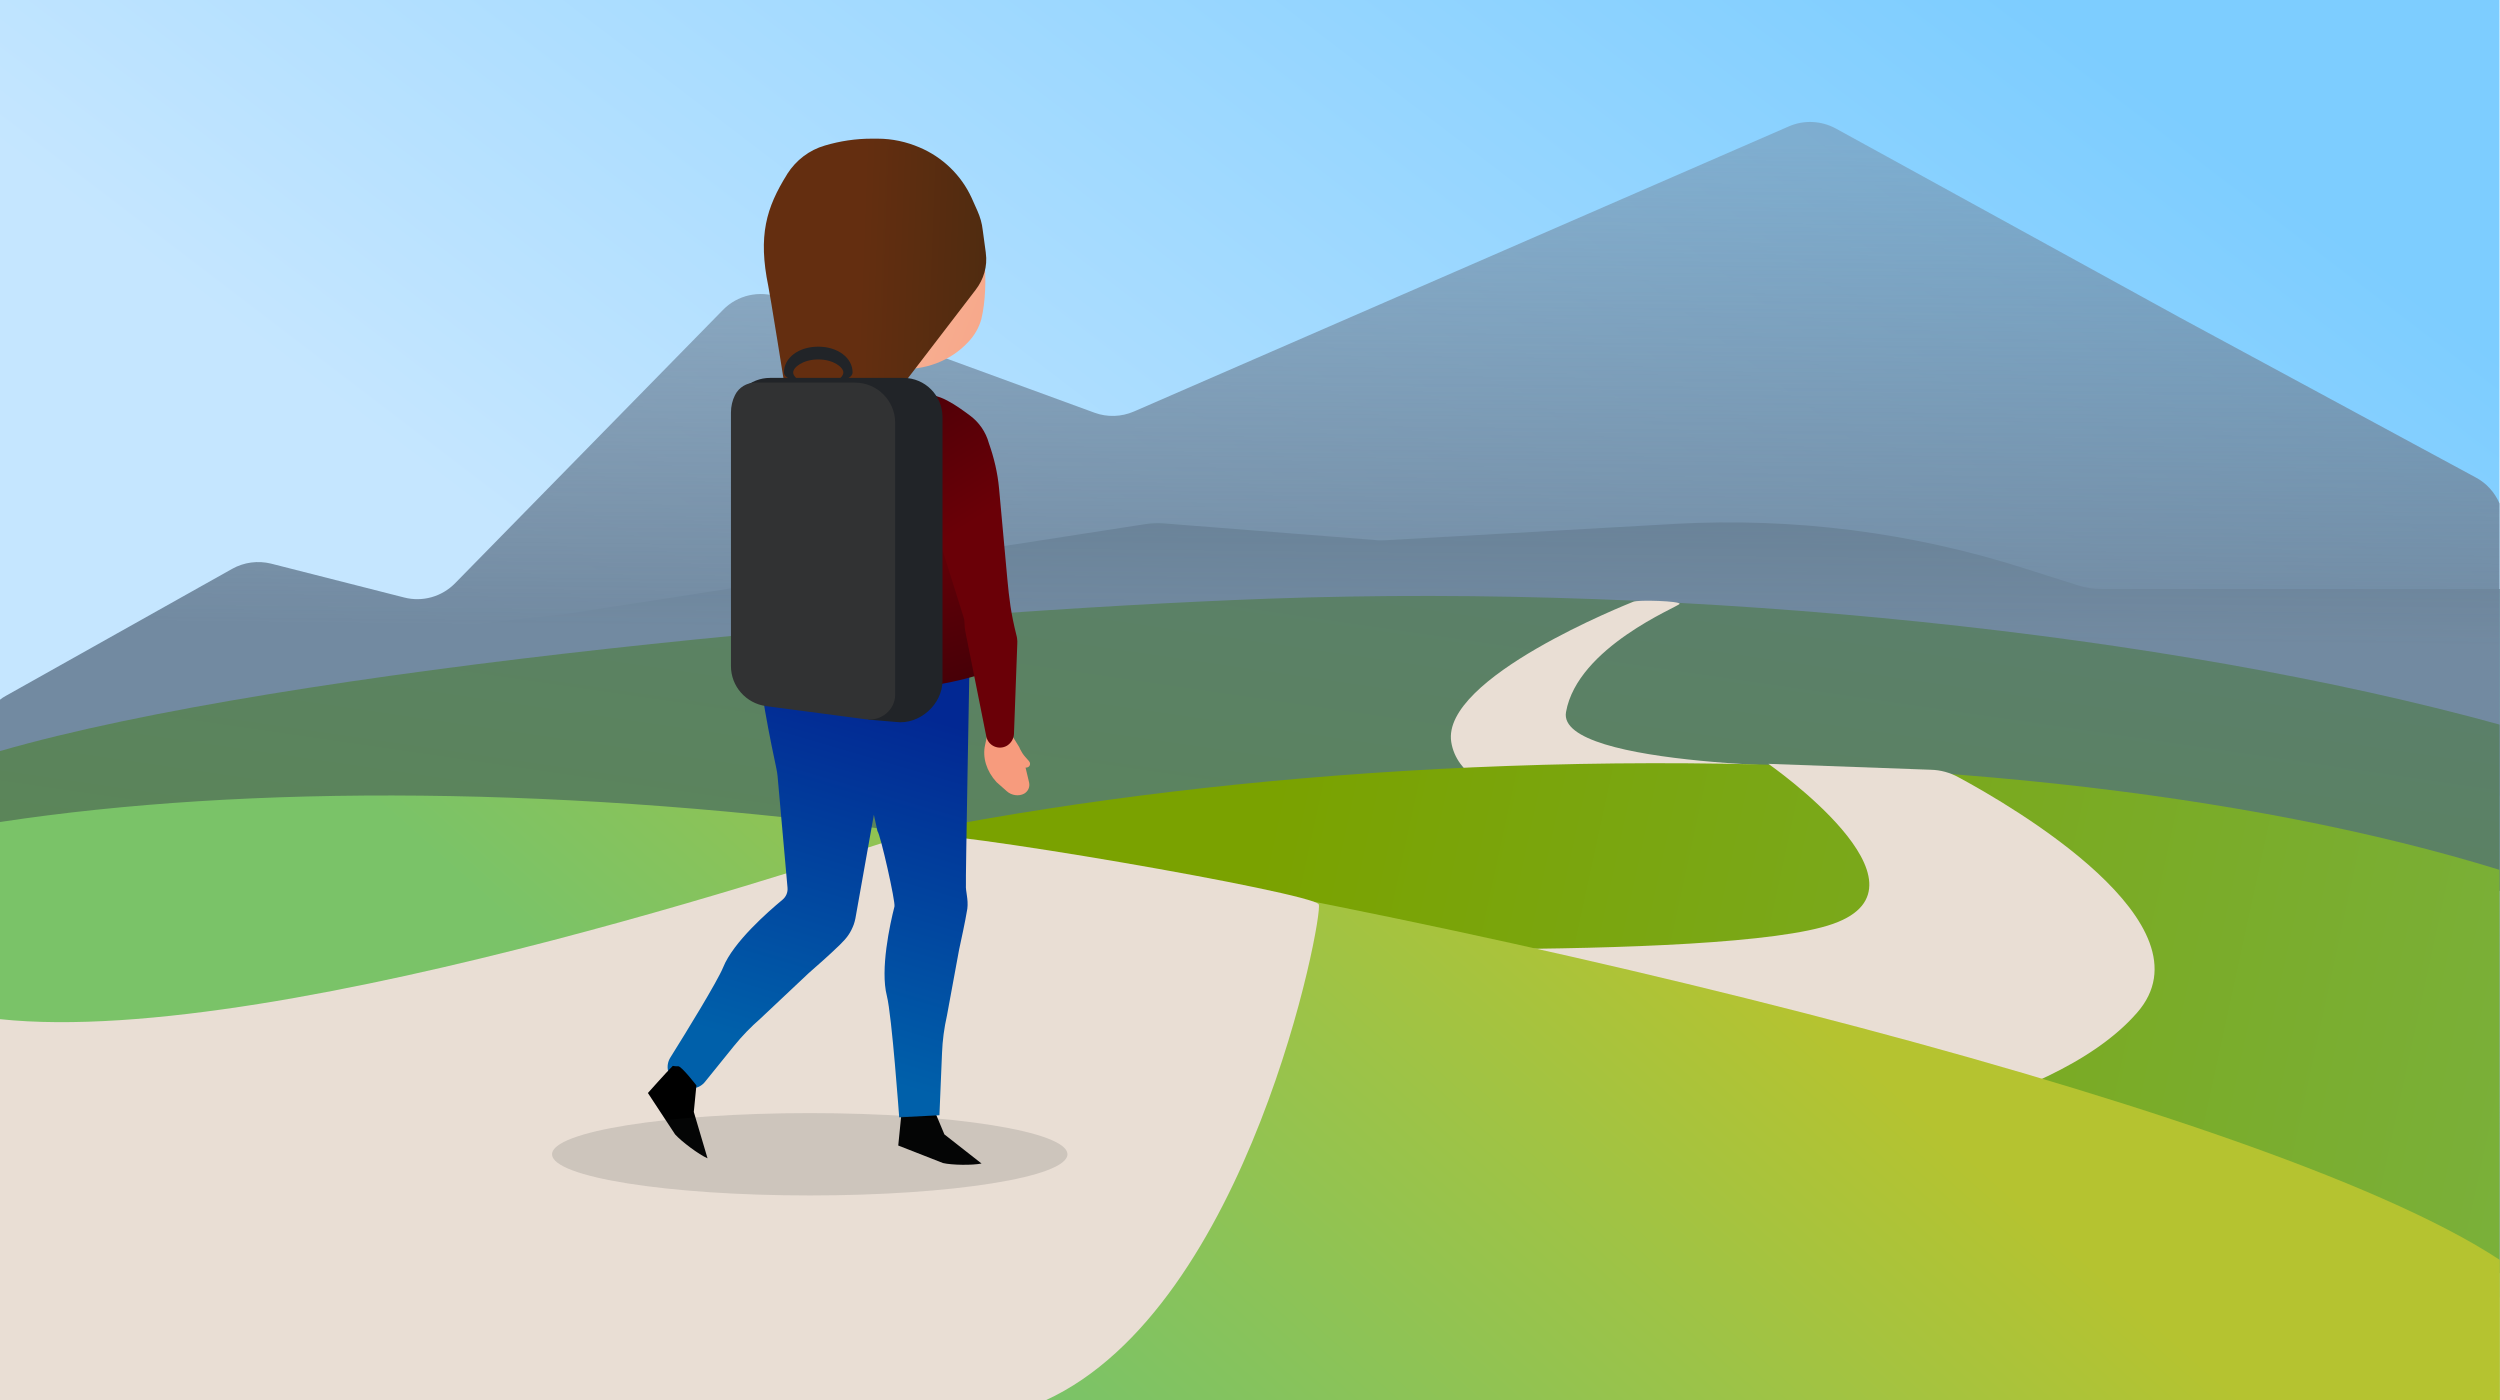 <?xml version="1.0" encoding="utf-8"?>
<!-- Generator: Adobe Illustrator 22.1.0, SVG Export Plug-In . SVG Version: 6.00 Build 0)  -->
<svg version="1.1" id="Layer_1" xmlns="http://www.w3.org/2000/svg" xmlns:xlink="http://www.w3.org/1999/xlink" x="0px" y="0px"
	 viewBox="0 0 1056.5 591.8" style="enable-background:new 0 0 1056.5 591.8;" xml:space="preserve">
<style type="text/css">
	.st0{fill:url(#SVGID_1_);}
	.st1{fill:#2D4F5A;}
	.st2{fill:url(#SVGID_2_);}
	.st3{fill:url(#SVGID_3_);}
	.st4{fill:#E9DED4;}
	.st5{fill:url(#SVGID_4_);}
	.st6{fill:url(#SVGID_5_);}
	.st7{fill:url(#SVGID_6_);}
	.st8{fill:url(#SVGID_7_);}
	.st9{fill:url(#SVGID_8_);}
	.st10{fill:url(#SVGID_9_);}
	.st11{fill:#212428;}
	.st12{fill:url(#SVGID_10_);}
	.st13{fill:url(#SVGID_11_);}
	.st14{fill:#313233;}
	.st15{opacity:0.14;fill:#212428;}
</style>
<title>trangy</title>
<linearGradient id="SVGID_1_" gradientUnits="userSpaceOnUse" x1="435.639" y1="395.332" x2="782.192" y2="-58.709">
	<stop  offset="0" style="stop-color:#C5E6FF"/>
	<stop  offset="1" style="stop-color:#7DCDFF"/>
</linearGradient>
<rect class="st0" width="1056.3" height="548.3"/>
<g>
	<path class="st1" d="M1056.3,248.9H888.2c-3.5,0-7-0.5-10.3-1.6l-22.7-7.2c-47.3-15.1-97.4-21.5-147.4-18.7l-122.3,6.9
		c-1.5,0.1-3.1,0.1-4.6-0.1l-89-7c-2.6-0.2-5.3-0.1-7.9,0.3l-245.7,38.1c-0.7,0.1-1.3,0.2-2,0.2l-124.7,13.8
		c-2.7,0.3-65.3,30.8-67.8,31.7l0,0c-32.4,11.2,15,25.5,49.5,27.1l963,44.1V248.9z"/>
	<path class="st1" d="M1056.3,248.9"/>
</g>
<linearGradient id="SVGID_2_" gradientUnits="userSpaceOnUse" x1="528.653" y1="267.992" x2="530.944" y2="57.225">
	<stop  offset="0" style="stop-color:#728AA1"/>
	<stop  offset="1" style="stop-color:#728AA1;stop-opacity:0.5"/>
</linearGradient>
<path class="st2" d="M1046.3,201.8l-124.9-67.5l-145.6-80c-6.1-3.3-13.4-3.7-19.8-0.9L479.2,173.9c-5.3,2.3-11.3,2.5-16.7,0.5
	l-133.3-48.8c-8.3-3-17.6-0.9-23.7,5.4L192.3,246.5c-5.6,5.7-13.8,8-21.5,6l-56.2-14.3c-5.6-1.4-11.5-0.6-16.5,2.2L2.4,294.1
	c-0.9,0.5-1.7,1-2.4,1.6v36c3.9,2.9,8.6,4.5,13.4,4.5h1042.9V212.8C1054.3,208.1,1050.8,204.2,1046.3,201.8z"/>
<linearGradient id="SVGID_3_" gradientUnits="userSpaceOnUse" x1="501.893" y1="608.119" x2="592.299" y2="-13.422">
	<stop  offset="0" style="stop-color:#5B8A49"/>
	<stop  offset="1" style="stop-color:#5B797E"/>
</linearGradient>
<path class="st3" d="M829,591.8c83.6-14.1,162.1-32.4,227.3-53.8V306.2c-139.3-38.4-340.1-59.7-520.1-53.2
	C384.9,258.5,120.8,282.5,0,317.4v191.7c34,34.3,100,62.9,187,82.7H829z"/>
<path class="st4" d="M778.6,324.3c0,0-121.1,0.3-116.8-23.4c4.9-27.5,47.5-44.5,48-45.7s-17.5-1.8-19.6-0.9s-81.2,32.1-76.9,59.3
	c4.3,27.2,60.1,30.3,60.1,30.3L778.6,324.3z"/>
<linearGradient id="SVGID_4_" gradientUnits="userSpaceOnUse" x1="1049.871" y1="579.177" x2="510.6" y2="462.098">
	<stop  offset="0" style="stop-color:#7AB03A"/>
	<stop  offset="1" style="stop-color:#7AA200"/>
</linearGradient>
<path class="st5" d="M114.2,591.8h942.1V367.6c-105.1-32.5-254.5-49.9-419.4-43.9C323,335,71.5,426.5,75.1,528
	C76,551,89.7,572.4,114.2,591.8z"/>
<path class="st4" d="M511.4,399.5c0,0,217,7.4,263.3-9.1c46.3-16.4-27.4-67.6-27.4-67.6l68.7,2.5c4.1,0.1,8.1,1.2,11.7,3.2
	c23.2,12.5,108.2,62.1,75.4,99.5C865.5,471.2,762.5,483,762.5,483L511.4,399.5z"/>
<linearGradient id="SVGID_5_" gradientUnits="userSpaceOnUse" x1="654.162" y1="328.392" x2="428.874" y2="581.106">
	<stop  offset="0" style="stop-color:#B5C330"/>
	<stop  offset="1" style="stop-color:#7AC368"/>
</linearGradient>
<path class="st6" d="M1056.5,532.5c-102.2-67.5-460.9-151.3-668-180.1c-147.3-20.5-284-20.9-388.6-5v244.4h1056.5V532.5z"/>
<path class="st4" d="M441.8,591.8c86.2-39.4,117.6-205.2,115.5-209.6c-2.3-4.9-161.3-32.4-172.8-29.6
	c-11.1,2.7-264.2,90.9-384.5,78.1V483v80.7v28.1H441.8z"/>
<g>
	<path d="M381,470.1l-1.4,14l18.9,7.4c3.8,0.9,12.5,1,16.3,0.2l-15.7-12.3l-3.6-8.6l-12.6-3.1L381,470.1z"/>
	<linearGradient id="SVGID_6_" gradientUnits="userSpaceOnUse" x1="381.6" y1="300.025" x2="338.325" y2="446.896">
		<stop  offset="0" style="stop-color:#022893"/>
		<stop  offset="1" style="stop-color:#0060AA"/>
	</linearGradient>
	<path class="st7" d="M408.2,374c-0.2-0.9,1.5-92.8,1.5-92.8c-1.2-2.4-20.3,4.7-32.7,8.3l0.8-13.2c0.3-5.5-5.2-9.5-10.3-7.6l-11,4.3
		c-4.4,1.7-9.3-1-10.2-5.6v0c-1.3-6.6-10-8.3-13.8-2.7l-10.8,16.4c-2.6,0.7,4.7,35.9,6.4,43.7c0.2,1,0.4,2.1,0.5,3.2l4.2,47.1
		c0.2,2-0.6,3.9-2.2,5.2c-5.9,4.9-20.7,17.8-25,28.5c-2.4,5.9-15.6,27.4-22.3,38.1c-2.2,3.5-1.2,8.1,2.3,10.3l2.3,1.5
		c3.3,2.2,7.7,1.5,10.1-1.6l12.2-15.1c3.4-4.2,7.1-8,11.1-11.5l20.5-19.3c3.3-2.9,8.7-7.6,13.1-11.9c3.2-3.1,4.6-5.2,5.9-8.6
		c0.3-0.8,0.5-1.7,0.7-2.6l7.8-43.8l1.5,6.9c1.3,1.5,7.7,30,7.2,31.9c-1.9,7.4-6.1,26.6-3.2,37.8c2.1,8.3,5.2,51.3,5.2,51.3l17-0.9
		l1.1-26.3c0.2-5.3,0.9-10.6,2.1-15.9l5.1-27.7c0.9-4.3,2.5-11.3,3.5-17.4C409.3,380,408,376.6,408.2,374z"/>
</g>
<linearGradient id="SVGID_7_" gradientUnits="userSpaceOnUse" x1="392.21" y1="-141.263" x2="488.877" y2="-170.559" gradientTransform="matrix(0.997 7.708211e-02 7.708211e-02 -0.997 -7.033 -58.925)">
	<stop  offset="0" style="stop-color:#F7B497"/>
	<stop  offset="1" style="stop-color:#F79B7D"/>
</linearGradient>
<path class="st8" d="M327.8,116.6l6.6-14.4l36.3-34.7l37.9,16c7.8,12.9,9.6,36.9,6.1,51.4l0,0c-1,3.6-2.9,6.9-5.5,9.6
	c-15.2,16.5-43.9,15-58.2-2.6c-5.3-6.6-6.8-8.3-9.1-15.1C341.4,125.5,328.1,117.9,327.8,116.6z"/>
<linearGradient id="SVGID_8_" gradientUnits="userSpaceOnUse" x1="364.726" y1="226.885" x2="392.632" y2="319.38">
	<stop  offset="0" style="stop-color:#6A0007"/>
	<stop  offset="1" style="stop-color:#3A0007"/>
</linearGradient>
<path class="st9" d="M361.7,169.5c-8.9,9.2-13.9,21.5-13.9,34.3v11.6c0,5-0.6,10.1-1.8,15L320,286l25.5,6.4c13.4,3,49.3-2,62.5-5.6
	l7.5-2c0,0-3.4-5-1.8-18.7c2.1-18.2,4.6-39.1,4.6-47c0-20.2,1.7-22-8.2-41.9c-2.2-4.4-18.7-12.1-23.4-13.3l-6.7-0.7
	c-6.5-1.1-13.1,1.1-17.7,5.8L361.7,169.5z"/>
<linearGradient id="SVGID_9_" gradientUnits="userSpaceOnUse" x1="521.338" y1="-175.536" x2="361.974" y2="-169.439" gradientTransform="matrix(1 0 0 -1 0 -14.142)">
	<stop  offset="0" style="stop-color:#272610"/>
	<stop  offset="1" style="stop-color:#642E10"/>
</linearGradient>
<path class="st10" d="M413.1,89.2l-2.5-5.6c-4.4-9.6-12.3-17.2-22-21.3l0,0c-5.6-2.4-11.6-3.7-17.7-3.7h-2.6c-6.7,0-13.3,1-19.7,2.9
	l0,0c-6.6,1.9-12.2,6.2-15.9,12l-0.1,0.2c-8.8,14.1-12.3,25.9-7.9,47.3l0,0c1.2,5.3,21,130.6,21,130.6s9.6-34,15.4-62.3l51.2-66.8
	c3.4-4.4,5.1-10,4.3-15.6c0,0,0-0.1,0-0.1l-1.3-9.6C415,94.4,414.2,91.7,413.1,89.2z"/>
<g>
	<path class="st11" d="M331.3,157.4c0-6.2,6.2-10.9,14.5-10.9c8.2,0,14.5,4.7,14.5,10.9S331.3,163.6,331.3,157.4z M345.8,151.9
		c-6.4,0-10.6,3.3-10.6,5.5c0,2.2,4.2,5.5,10.6,5.5c6.4,0,10.6-3.3,10.6-5.5C356.4,155.2,352.2,151.9,345.8,151.9z"/>
</g>
<g>
	
		<linearGradient id="SVGID_10_" gradientUnits="userSpaceOnUse" x1="966.387" y1="186.362" x2="1037.841" y2="224.881" gradientTransform="matrix(-0.275 0.686 -0.74 -0.297 922.732 -361.058)">
		<stop  offset="0" style="stop-color:#F7B497"/>
		<stop  offset="1" style="stop-color:#F79B7D"/>
	</linearGradient>
	<path class="st12" d="M424.7,306l5.7,9.2c0.3,0.4,0.5,0.9,0.7,1.4c0.6,1.2,1.3,2.3,2.2,3.3l1.5,1.7c1.1,1.2,0.3,2.9-1.4,2.8h0
		l1.5,6.3c0.4,1.9-0.4,3.7-2.1,4.7l0,0c-2.2,1.2-5.3,0.8-7.3-1l-4.4-3.9c-4.2-4.6-6-10.4-4.8-15.7l2.3-10.5L424.7,306z"/>
	<linearGradient id="SVGID_11_" gradientUnits="userSpaceOnUse" x1="403.053" y1="225.788" x2="348.496" y2="138.31">
		<stop  offset="0" style="stop-color:#6A0007"/>
		<stop  offset="1" style="stop-color:#3A0007"/>
	</linearGradient>
	<path class="st13" d="M391.1,168.2c3.8-3.8,14.5,4.2,18.8,7.4c3.8,2.8,6.7,6.9,8,11.7v0c2.2,6.2,3.7,12.6,4.3,19.1l3.5,38.3
		c0.8,8.3,1.4,14,3.9,24c0.1,0.5,0.2,0.7,0.2,1c0.1,0.8,0.2,1.7,0.1,2.5l-1.4,38c-0.1,2-1.2,3.8-2.9,4.9v0c-3.5,2.1-8,0.1-8.8-3.9
		l-8.7-43.6c-0.8-3.6-0.2-4.7-0.9-6.8l-15.8-50.3c-1-3.1-1.5-6.4-1.6-9.7C389.8,185,387.8,171.5,391.1,168.2z"/>
</g>
<path d="M283.4,451.4c-1.1,1-9.6,10.5-9.6,10.5l11.5,17.5c2.7,3,10,8.5,13.7,10.1l-5.8-19.6l1.1-11.2c0,0-6.3-8.2-7.7-8.1
	C283.3,450.7,285.1,449.8,283.4,451.4z"/>
<path class="st11" d="M381.8,159.7h-56.4c-4.2,0-8,1.6-11,4.2h45.3c9.1,0,16.5,7.4,16.5,16.5v111.5c0,4.3-6.7,9.2-9.3,12.2l11.7,1
	c9.9,1.3,19.7-7.4,19.7-17.4V176.3C398.3,167.1,390.9,159.7,381.8,159.7z"/>
<path class="st14" d="M378.3,178.7c0-9.4-7.6-17-17-17l-42.1,0c-3.6,0-7,2-8.6,5.3c-1.1,2.2-1.7,4.7-1.7,7.4v107.1
	c0,8.5,6.3,15.7,14.8,16.9l42.4,5.6c6.3,0.8,12.1-4,12.2-10.3c0,0,0-0.1,0-0.1V178.7z"/>
<ellipse class="st15" cx="342.2" cy="487.8" rx="108.9" ry="17.4"/>
</svg>
